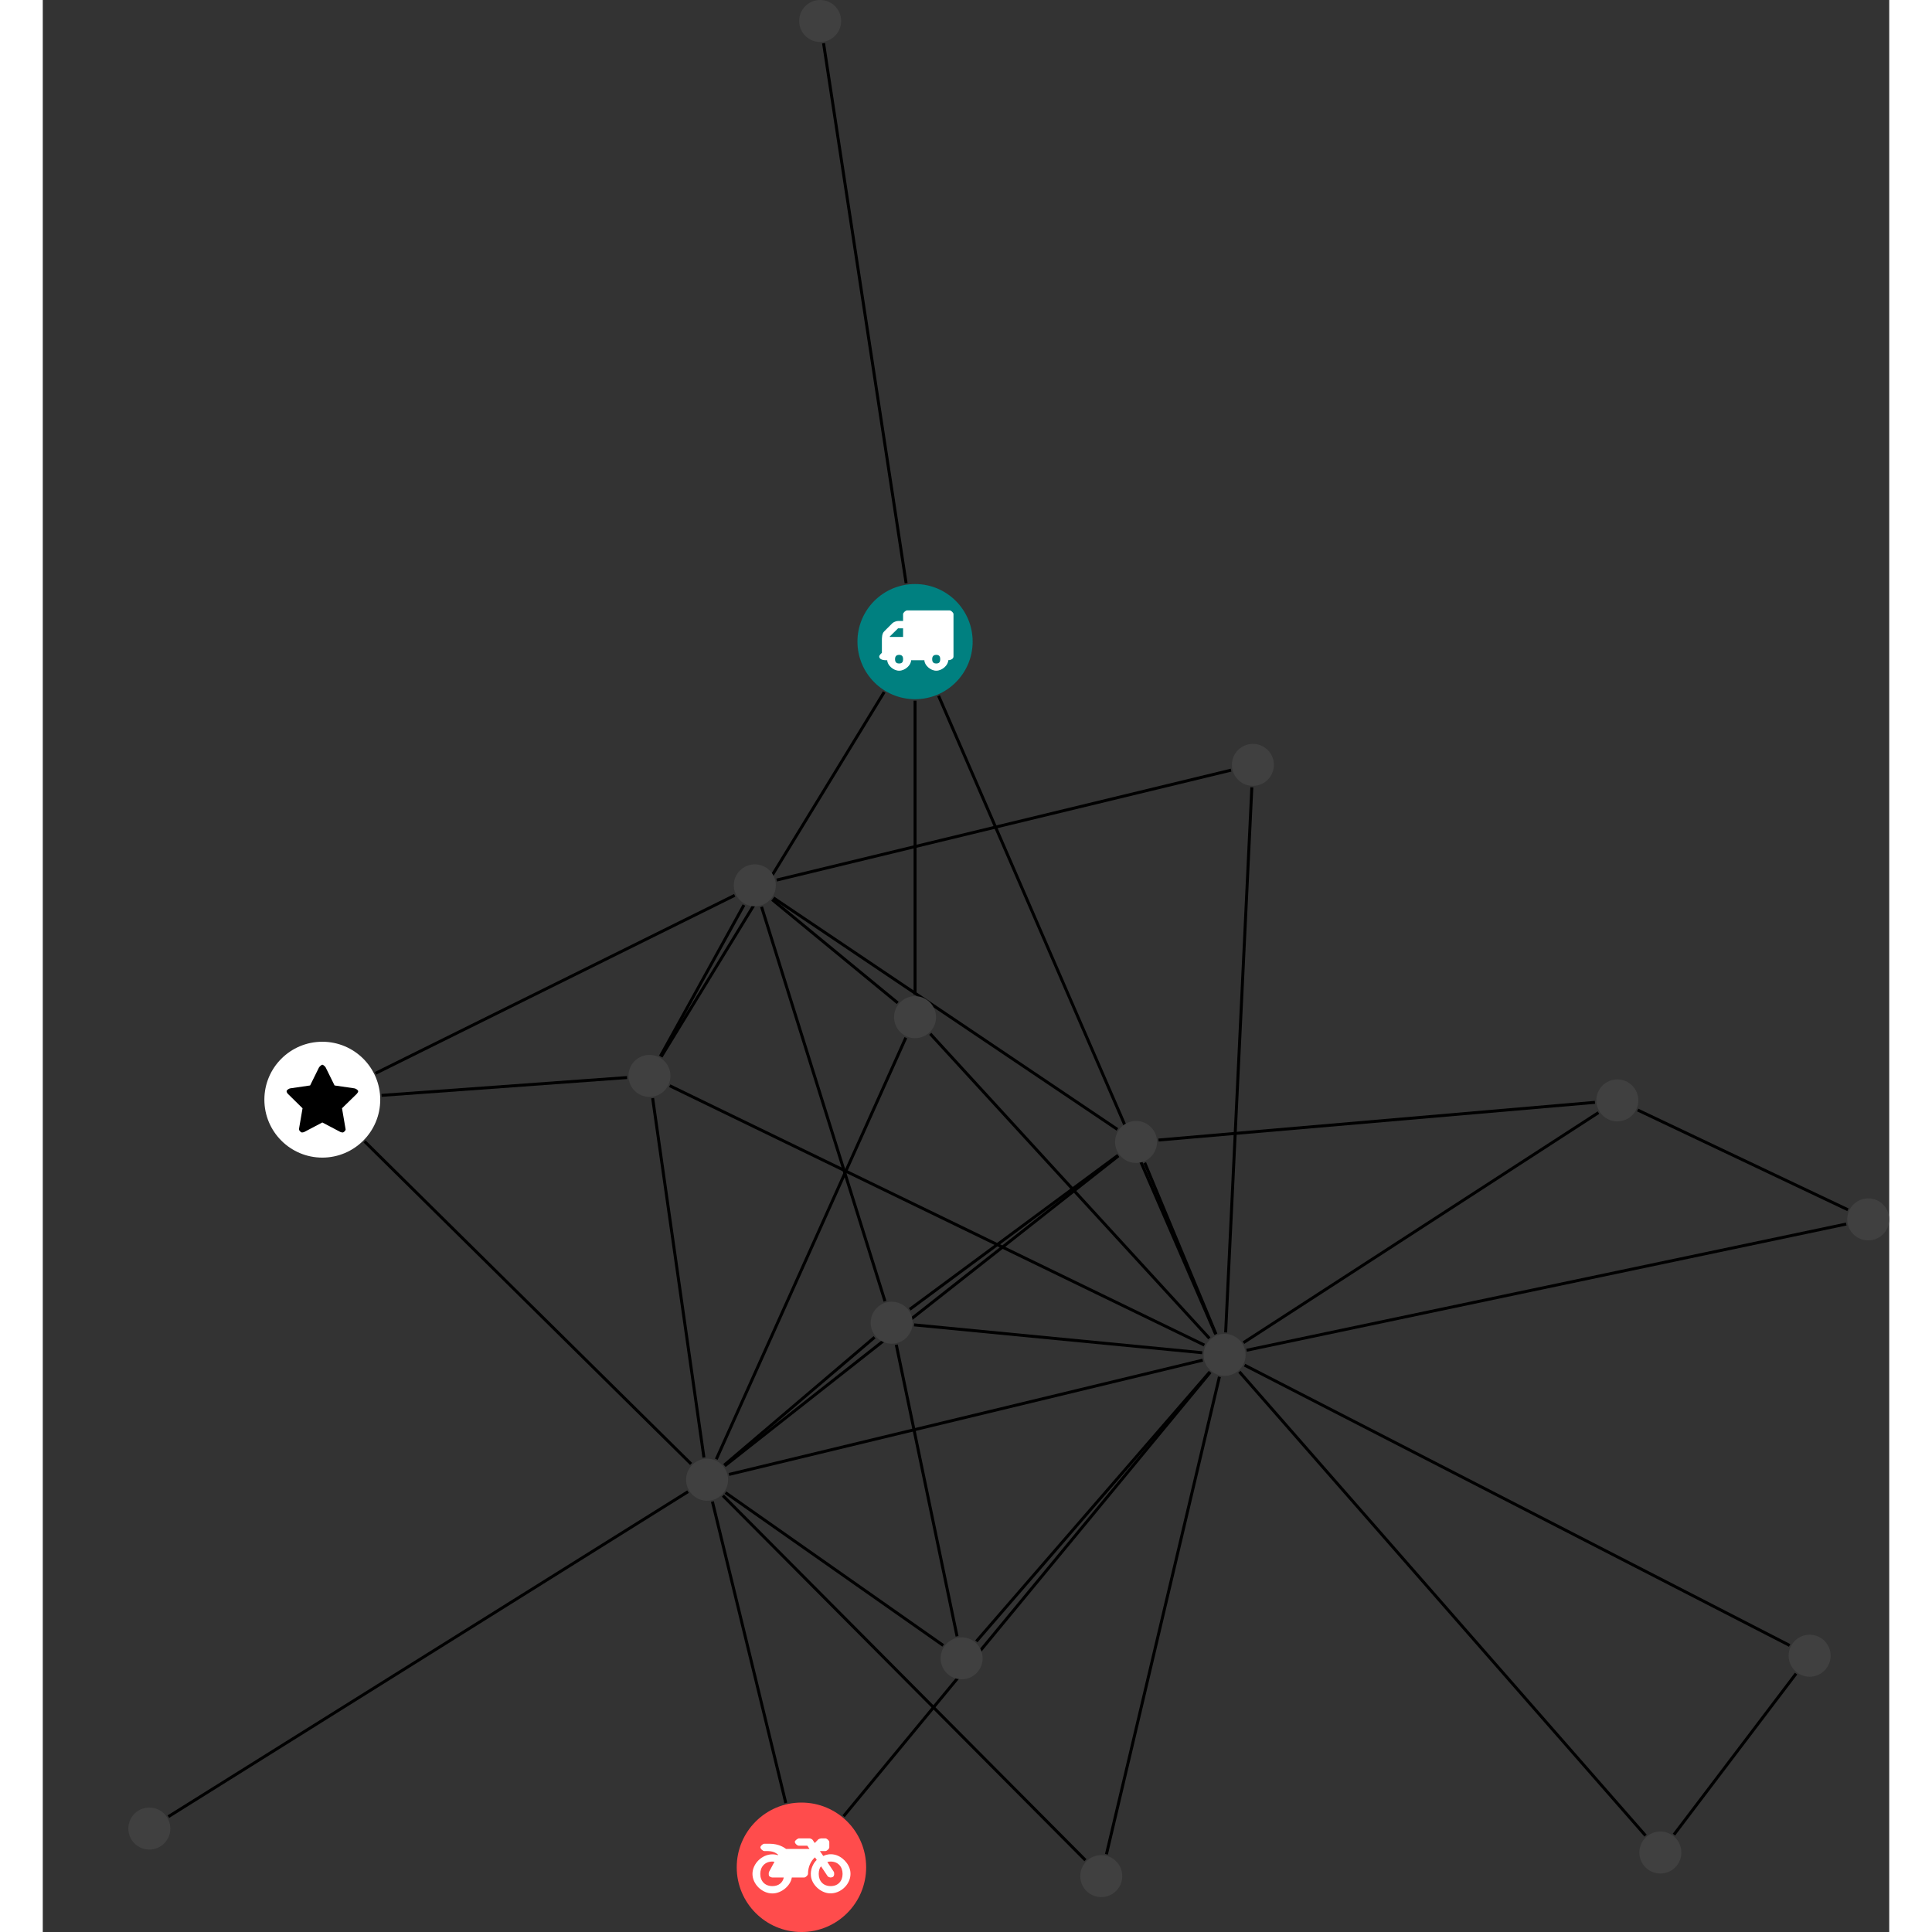 <?xml version="1.0" encoding="UTF-8"?>
<svg xmlns="http://www.w3.org/2000/svg" xmlns:xlink="http://www.w3.org/1999/xlink" width="259.307pt" height="259.307pt" viewBox="-11.484 0.000 247.824 259.307" version="1.1">
<rect x="-11.484" y="0.000" width="247.824" height="259.307" fill="#333333" stroke="none"/>
<defs>
<g>
<symbol overflow="visible" id="glyph0-0">
<path style="stroke:none;" d="M 1.422 -0.75 L 1.422 -7.922 L 3.562 -7.922 L 3.562 -0.891 L 1.422 -0.891 Z M 0.625 0 L 4.531 0 L 4.531 -8.812 L 0.438 -8.812 L 0.438 0 Z M 0.625 0 "/>
</symbol>
<symbol overflow="visible" id="glyph0-1">
<path style="stroke:none;" d="M 3.375 -0.844 C 3.375 -0.453 3.234 -0.266 2.844 -0.266 C 2.469 -0.266 2.297 -0.453 2.297 -0.844 C 2.297 -1.219 2.469 -1.422 2.844 -1.422 C 3.234 -1.422 3.375 -1.219 3.375 -0.844 Z M 1.594 -3.688 L 1.594 -3.859 C 1.594 -3.875 1.578 -3.875 1.594 -3.891 L 2.688 -4.969 C 2.703 -5 2.656 -4.984 2.688 -4.984 L 3.375 -4.984 L 3.375 -3.828 L 1.594 -3.828 Z M 8.359 -0.844 C 8.359 -0.453 8.219 -0.266 7.828 -0.266 C 7.453 -0.266 7.281 -0.453 7.281 -0.844 C 7.281 -1.219 7.453 -1.422 7.828 -1.422 C 8.219 -1.422 8.359 -1.219 8.359 -0.844 Z M 10.141 -6.891 C 10.141 -7.094 9.812 -7.391 9.609 -7.391 L 3.922 -7.391 C 3.719 -7.391 3.375 -7.094 3.375 -6.891 L 3.375 -5.969 L 2.672 -5.969 C 2.469 -5.969 2.078 -5.812 1.938 -5.672 L 0.844 -4.578 C 0.531 -4.266 0.531 -3.734 0.531 -3.328 L 0.531 -1.688 C 0.516 -1.688 0.172 -1.391 0.172 -1.203 C 0.172 -0.781 0.781 -0.703 1.062 -0.703 L 1.25 -0.703 C 1.25 -0.047 2.062 0.703 2.844 0.703 C 3.641 0.703 4.453 -0.047 4.453 -0.703 L 6.234 -0.703 C 6.234 -0.047 7.047 0.703 7.828 0.703 C 8.625 0.703 9.438 -0.047 9.438 -0.703 C 9.547 -0.703 10.141 -0.781 10.141 -1.203 Z M 10.141 -6.891 "/>
</symbol>
<symbol overflow="visible" id="glyph0-2">
<path style="stroke:none;" d="M 12.969 -2.906 C 12.844 -3.984 11.859 -5.016 10.781 -5.219 C 10.234 -5.328 9.703 -5.219 9.328 -5.031 L 8.875 -5.688 L 9.609 -5.688 C 9.812 -5.688 10.141 -5.984 10.141 -6.188 L 10.141 -6.891 C 10.141 -7.094 9.812 -7.391 9.609 -7.391 L 9.047 -7.391 C 8.969 -7.391 8.734 -7.312 8.656 -7.25 L 8.188 -6.766 L 7.891 -7.203 C 7.828 -7.281 7.594 -7.391 7.484 -7.391 L 6.078 -7.391 C 5.906 -7.391 5.547 -7.125 5.516 -6.953 C 5.484 -6.734 5.828 -6.406 6.047 -6.406 L 7.188 -6.406 L 7.484 -5.969 L 4.344 -5.969 C 4.141 -6.125 3.375 -6.672 2.141 -6.672 L 1.422 -6.672 C 1.219 -6.672 0.891 -6.375 0.891 -6.188 C 0.891 -5.984 1.219 -5.688 1.422 -5.688 L 1.781 -5.688 C 2.484 -5.688 2.906 -5.516 3.281 -5.188 L 3.25 -5.141 C 3.078 -5.188 2.797 -5.25 2.5 -5.25 C 1.109 -5.25 -0.172 -4 -0.172 -2.625 C -0.172 -1.25 1.109 0 2.5 0 C 3.75 0 4.953 -1.062 5.109 -2.141 L 6.766 -2.141 C 6.969 -2.141 7.281 -2.438 7.281 -2.625 C 7.281 -3.609 7.688 -4.391 8.219 -4.844 L 8.453 -4.5 C 7.969 -4.062 7.578 -3.203 7.672 -2.359 C 7.781 -1.172 8.969 -0.094 10.141 -0.016 C 11.703 0.094 13.156 -1.344 12.969 -2.906 Z M 2.5 -0.984 C 1.516 -0.984 0.875 -1.641 0.875 -2.625 C 0.875 -3.594 1.516 -4.281 2.5 -4.281 C 2.672 -4.281 2.844 -4.234 2.781 -4.25 L 2.047 -2.891 C 2 -2.781 2 -2.469 2.047 -2.359 C 2.125 -2.25 2.375 -2.141 2.5 -2.141 L 4.031 -2.141 C 3.891 -1.453 3.344 -0.984 2.5 -0.984 Z M 10.328 -0.984 C 9.344 -0.984 8.719 -1.641 8.719 -2.625 C 8.719 -3.109 8.859 -3.469 9.031 -3.641 L 9.906 -2.328 C 9.969 -2.219 10.203 -2.141 10.328 -2.141 C 10.391 -2.141 10.594 -2.188 10.641 -2.234 C 10.812 -2.344 10.844 -2.75 10.734 -2.922 L 9.875 -4.219 C 9.859 -4.219 10.094 -4.281 10.328 -4.281 C 11.297 -4.281 11.922 -3.594 11.922 -2.625 C 11.922 -1.641 11.297 -0.984 10.328 -0.984 Z M 10.328 -0.984 "/>
</symbol>
<symbol overflow="visible" id="glyph0-3">
<path style="stroke:none;" d="M 9.438 -5.078 C 9.438 -5.25 9.078 -5.453 8.938 -5.469 L 6.266 -5.859 L 5.078 -8.266 C 5.031 -8.375 4.75 -8.641 4.625 -8.641 C 4.5 -8.641 4.234 -8.375 4.172 -8.266 L 2.984 -5.859 L 0.312 -5.469 C 0.172 -5.453 -0.172 -5.25 -0.172 -5.078 C -0.172 -4.969 -0.062 -4.781 0.016 -4.719 L 1.969 -2.797 L 1.5 -0.062 C 1.5 -0.016 1.5 0.016 1.5 0.047 C 1.5 0.203 1.75 0.453 1.906 0.453 C 1.984 0.453 2.188 0.406 2.25 0.359 L 4.625 -0.891 L 7 0.359 C 7.062 0.406 7.266 0.453 7.344 0.453 C 7.5 0.453 7.75 0.203 7.75 0.047 C 7.75 0.016 7.75 -0.016 7.734 -0.062 L 7.266 -2.797 L 9.234 -4.719 C 9.297 -4.781 9.438 -4.969 9.438 -5.078 Z M 9.438 -5.078 "/>
</symbol>
</g>
<clipPath id="clip1">
  <path d="M 196 143 L 236.34 143 L 236.34 169 L 196 169 Z M 196 143 "/>
</clipPath>
<clipPath id="clip2">
  <path d="M 144 158 L 236.34 158 L 236.34 187 L 144 187 Z M 144 158 "/>
</clipPath>
<clipPath id="clip3">
  <path d="M 81 241 L 100 241 L 100 259.309 L 81 259.309 Z M 81 241 "/>
</clipPath>
<clipPath id="clip4">
  <path d="M 230 160 L 236.34 160 L 236.34 167 L 230 167 Z M 230 160 "/>
</clipPath>
</defs>
<g id="surface1">
<path style="fill:none;stroke-width:0.399;stroke-linecap:butt;stroke-linejoin:miter;stroke:rgb(0%,0%,0%);stroke-opacity:1;stroke-miterlimit:10;" d="M -0 -7.929 L -0 -47.394 " transform="matrix(1,0,0,-1,105.59,86.114)"/>
<path style="fill:none;stroke-width:0.399;stroke-linecap:butt;stroke-linejoin:miter;stroke:rgb(0%,0%,0%);stroke-opacity:1;stroke-miterlimit:10;" d="M -1.199 7.837 L -12.281 80.313 " transform="matrix(1,0,0,-1,105.59,86.114)"/>
<path style="fill:none;stroke-width:0.399;stroke-linecap:butt;stroke-linejoin:miter;stroke:rgb(0%,0%,0%);stroke-opacity:1;stroke-miterlimit:10;" d="M -4.137 -6.765 L -34.07 -55.718 " transform="matrix(1,0,0,-1,105.59,86.114)"/>
<path style="fill:none;stroke-width:0.399;stroke-linecap:butt;stroke-linejoin:miter;stroke:rgb(0%,0%,0%);stroke-opacity:1;stroke-miterlimit:10;" d="M 3.156 -7.273 L 40.344 -92.964 " transform="matrix(1,0,0,-1,105.59,86.114)"/>
<path style="fill:none;stroke-width:0.399;stroke-linecap:butt;stroke-linejoin:miter;stroke:rgb(0%,0%,0%);stroke-opacity:1;stroke-miterlimit:10;" d="M 101.859 -160.124 L 118.246 -138.515 " transform="matrix(1,0,0,-1,105.59,86.114)"/>
<path style="fill:none;stroke-width:0.399;stroke-linecap:butt;stroke-linejoin:miter;stroke:rgb(0%,0%,0%);stroke-opacity:1;stroke-miterlimit:10;" d="M 98.047 -160.257 L 43.531 -98.003 " transform="matrix(1,0,0,-1,105.59,86.114)"/>
<path style="fill:none;stroke-width:0.399;stroke-linecap:butt;stroke-linejoin:miter;stroke:rgb(0%,0%,0%);stroke-opacity:1;stroke-miterlimit:10;" d="M -100.215 -157.71 L -30.469 -114.089 " transform="matrix(1,0,0,-1,105.59,86.114)"/>
<path style="fill:none;stroke-width:0.399;stroke-linecap:butt;stroke-linejoin:miter;stroke:rgb(0%,0%,0%);stroke-opacity:1;stroke-miterlimit:10;" d="M -17.352 -155.874 L -27.199 -115.421 " transform="matrix(1,0,0,-1,105.59,86.114)"/>
<path style="fill:none;stroke-width:0.399;stroke-linecap:butt;stroke-linejoin:miter;stroke:rgb(0%,0%,0%);stroke-opacity:1;stroke-miterlimit:10;" d="M -9.59 -157.656 L 39.625 -98.062 " transform="matrix(1,0,0,-1,105.59,86.114)"/>
<g clip-path="url(#clip1)" clip-rule="nonzero">
<path style="fill:none;stroke-width:0.399;stroke-linecap:butt;stroke-linejoin:miter;stroke:rgb(0%,0%,0%);stroke-opacity:1;stroke-miterlimit:10;" d="M 125.207 -76.257 L 96.988 -62.87 " transform="matrix(1,0,0,-1,105.59,86.114)"/>
</g>
<g clip-path="url(#clip2)" clip-rule="nonzero">
<path style="fill:none;stroke-width:0.399;stroke-linecap:butt;stroke-linejoin:miter;stroke:rgb(0%,0%,0%);stroke-opacity:1;stroke-miterlimit:10;" d="M 124.98 -78.171 L 44.496 -95.113 " transform="matrix(1,0,0,-1,105.59,86.114)"/>
</g>
<path style="fill:none;stroke-width:0.399;stroke-linecap:butt;stroke-linejoin:miter;stroke:rgb(0%,0%,0%);stroke-opacity:1;stroke-miterlimit:10;" d="M 42.414 -17.253 L -18.57 -32.003 " transform="matrix(1,0,0,-1,105.59,86.114)"/>
<path style="fill:none;stroke-width:0.399;stroke-linecap:butt;stroke-linejoin:miter;stroke:rgb(0%,0%,0%);stroke-opacity:1;stroke-miterlimit:10;" d="M 45.203 -19.558 L 41.687 -92.722 " transform="matrix(1,0,0,-1,105.59,86.114)"/>
<path style="fill:none;stroke-width:0.399;stroke-linecap:butt;stroke-linejoin:miter;stroke:rgb(0%,0%,0%);stroke-opacity:1;stroke-miterlimit:10;" d="M -2.328 -48.491 L -19.176 -34.628 " transform="matrix(1,0,0,-1,105.59,86.114)"/>
<path style="fill:none;stroke-width:0.399;stroke-linecap:butt;stroke-linejoin:miter;stroke:rgb(0%,0%,0%);stroke-opacity:1;stroke-miterlimit:10;" d="M -1.238 -53.163 L -26.676 -109.738 " transform="matrix(1,0,0,-1,105.59,86.114)"/>
<path style="fill:none;stroke-width:0.399;stroke-linecap:butt;stroke-linejoin:miter;stroke:rgb(0%,0%,0%);stroke-opacity:1;stroke-miterlimit:10;" d="M 2.039 -52.636 L 39.504 -93.511 " transform="matrix(1,0,0,-1,105.59,86.114)"/>
<path style="fill:none;stroke-width:0.399;stroke-linecap:butt;stroke-linejoin:miter;stroke:rgb(0%,0%,0%);stroke-opacity:1;stroke-miterlimit:10;" d="M -71.602 -60.902 L -38.656 -58.511 " transform="matrix(1,0,0,-1,105.59,86.114)"/>
<path style="fill:none;stroke-width:0.399;stroke-linecap:butt;stroke-linejoin:miter;stroke:rgb(0%,0%,0%);stroke-opacity:1;stroke-miterlimit:10;" d="M -72.41 -57.941 L -24.207 -34.054 " transform="matrix(1,0,0,-1,105.59,86.114)"/>
<path style="fill:none;stroke-width:0.399;stroke-linecap:butt;stroke-linejoin:miter;stroke:rgb(0%,0%,0%);stroke-opacity:1;stroke-miterlimit:10;" d="M -73.883 -67.085 L -30.059 -110.37 " transform="matrix(1,0,0,-1,105.59,86.114)"/>
<path style="fill:none;stroke-width:0.399;stroke-linecap:butt;stroke-linejoin:miter;stroke:rgb(0%,0%,0%);stroke-opacity:1;stroke-miterlimit:10;" d="M 91.254 -61.839 L 32.672 -66.898 " transform="matrix(1,0,0,-1,105.59,86.114)"/>
<path style="fill:none;stroke-width:0.399;stroke-linecap:butt;stroke-linejoin:miter;stroke:rgb(0%,0%,0%);stroke-opacity:1;stroke-miterlimit:10;" d="M 91.726 -63.218 L 44.078 -94.093 " transform="matrix(1,0,0,-1,105.59,86.114)"/>
<path style="fill:none;stroke-width:0.399;stroke-linecap:butt;stroke-linejoin:miter;stroke:rgb(0%,0%,0%);stroke-opacity:1;stroke-miterlimit:10;" d="M 5.637 -133.507 L -2.52 -94.37 " transform="matrix(1,0,0,-1,105.59,86.114)"/>
<path style="fill:none;stroke-width:0.399;stroke-linecap:butt;stroke-linejoin:miter;stroke:rgb(0%,0%,0%);stroke-opacity:1;stroke-miterlimit:10;" d="M 3.781 -134.73 L -25.442 -114.222 " transform="matrix(1,0,0,-1,105.59,86.114)"/>
<path style="fill:none;stroke-width:0.399;stroke-linecap:butt;stroke-linejoin:miter;stroke:rgb(0%,0%,0%);stroke-opacity:1;stroke-miterlimit:10;" d="M 8.226 -134.183 L 39.57 -98.015 " transform="matrix(1,0,0,-1,105.59,86.114)"/>
<path style="fill:none;stroke-width:0.399;stroke-linecap:butt;stroke-linejoin:miter;stroke:rgb(0%,0%,0%);stroke-opacity:1;stroke-miterlimit:10;" d="M -34.184 -55.652 L -22.965 -35.355 " transform="matrix(1,0,0,-1,105.59,86.114)"/>
<path style="fill:none;stroke-width:0.399;stroke-linecap:butt;stroke-linejoin:miter;stroke:rgb(0%,0%,0%);stroke-opacity:1;stroke-miterlimit:10;" d="M -35.219 -61.277 L -28.336 -109.503 " transform="matrix(1,0,0,-1,105.59,86.114)"/>
<path style="fill:none;stroke-width:0.399;stroke-linecap:butt;stroke-linejoin:miter;stroke:rgb(0%,0%,0%);stroke-opacity:1;stroke-miterlimit:10;" d="M -32.93 -59.609 L 38.828 -94.417 " transform="matrix(1,0,0,-1,105.59,86.114)"/>
<path style="fill:none;stroke-width:0.399;stroke-linecap:butt;stroke-linejoin:miter;stroke:rgb(0%,0%,0%);stroke-opacity:1;stroke-miterlimit:10;" d="M 22.867 -163.554 L -25.785 -114.628 " transform="matrix(1,0,0,-1,105.59,86.114)"/>
<path style="fill:none;stroke-width:0.399;stroke-linecap:butt;stroke-linejoin:miter;stroke:rgb(0%,0%,0%);stroke-opacity:1;stroke-miterlimit:10;" d="M 25.687 -162.757 L 40.851 -98.671 " transform="matrix(1,0,0,-1,105.59,86.114)"/>
<path style="fill:none;stroke-width:0.399;stroke-linecap:butt;stroke-linejoin:miter;stroke:rgb(0%,0%,0%);stroke-opacity:1;stroke-miterlimit:10;" d="M -0.711 -89.62 L 27.238 -68.948 " transform="matrix(1,0,0,-1,105.59,86.114)"/>
<path style="fill:none;stroke-width:0.399;stroke-linecap:butt;stroke-linejoin:miter;stroke:rgb(0%,0%,0%);stroke-opacity:1;stroke-miterlimit:10;" d="M -4.035 -88.534 L -20.602 -35.593 " transform="matrix(1,0,0,-1,105.59,86.114)"/>
<path style="fill:none;stroke-width:0.399;stroke-linecap:butt;stroke-linejoin:miter;stroke:rgb(0%,0%,0%);stroke-opacity:1;stroke-miterlimit:10;" d="M -5.434 -93.37 L -25.613 -110.534 " transform="matrix(1,0,0,-1,105.59,86.114)"/>
<path style="fill:none;stroke-width:0.399;stroke-linecap:butt;stroke-linejoin:miter;stroke:rgb(0%,0%,0%);stroke-opacity:1;stroke-miterlimit:10;" d="M -0.133 -91.706 L 38.543 -95.445 " transform="matrix(1,0,0,-1,105.59,86.114)"/>
<path style="fill:none;stroke-width:0.399;stroke-linecap:butt;stroke-linejoin:miter;stroke:rgb(0%,0%,0%);stroke-opacity:1;stroke-miterlimit:10;" d="M 117.383 -134.73 L 44.23 -97.113 " transform="matrix(1,0,0,-1,105.59,86.114)"/>
<path style="fill:none;stroke-width:0.399;stroke-linecap:butt;stroke-linejoin:miter;stroke:rgb(0%,0%,0%);stroke-opacity:1;stroke-miterlimit:10;" d="M 27.16 -65.472 L -19 -34.398 " transform="matrix(1,0,0,-1,105.59,86.114)"/>
<path style="fill:none;stroke-width:0.399;stroke-linecap:butt;stroke-linejoin:miter;stroke:rgb(0%,0%,0%);stroke-opacity:1;stroke-miterlimit:10;" d="M 27.293 -69.023 L -25.539 -110.624 " transform="matrix(1,0,0,-1,105.59,86.114)"/>
<path style="fill:none;stroke-width:0.399;stroke-linecap:butt;stroke-linejoin:miter;stroke:rgb(0%,0%,0%);stroke-opacity:1;stroke-miterlimit:10;" d="M 30.824 -69.945 L 40.387 -92.948 " transform="matrix(1,0,0,-1,105.59,86.114)"/>
<path style="fill:none;stroke-width:0.399;stroke-linecap:butt;stroke-linejoin:miter;stroke:rgb(0%,0%,0%);stroke-opacity:1;stroke-miterlimit:10;" d="M -24.977 -111.781 L 38.609 -96.441 " transform="matrix(1,0,0,-1,105.59,86.114)"/>
<path style=" stroke:none;fill-rule:nonzero;fill:rgb(0%,50%,50%);fill-opacity:1;" d="M 113.32 86.113 C 113.32 81.844 109.859 78.387 105.59 78.387 C 101.32 78.387 97.859 81.844 97.859 86.113 C 97.859 90.383 101.32 93.844 105.59 93.844 C 109.859 93.844 113.32 90.383 113.32 86.113 Z M 113.32 86.113 "/>
<g style="fill:rgb(100%,100%,100%);fill-opacity:1;">
  <use xlink:href="#glyph0-1" x="100.608" y="89.317"/>
</g>
<path style=" stroke:none;fill-rule:nonzero;fill:rgb(25%,25%,25%);fill-opacity:1;" d="M 208.441 248.641 C 208.441 247.082 207.18 245.82 205.621 245.82 C 204.066 245.82 202.805 247.082 202.805 248.641 C 202.805 250.195 204.066 251.457 205.621 251.457 C 207.18 251.457 208.441 250.195 208.441 248.641 Z M 208.441 248.641 "/>
<path style=" stroke:none;fill-rule:nonzero;fill:rgb(25%,25%,25%);fill-opacity:1;" d="M 5.637 245.426 C 5.637 243.867 4.375 242.605 2.816 242.605 C 1.262 242.605 0 243.867 0 245.426 C 0 246.98 1.262 248.242 2.816 248.242 C 4.375 248.242 5.637 246.98 5.637 245.426 Z M 5.637 245.426 "/>
<g clip-path="url(#clip3)" clip-rule="nonzero">
<path style=" stroke:none;fill-rule:nonzero;fill:rgb(100%,29.999%,29.999%);fill-opacity:1;" d="M 99.027 250.621 C 99.027 245.824 95.141 241.934 90.344 241.934 C 85.543 241.934 81.656 245.824 81.656 250.621 C 81.656 255.418 85.543 259.309 90.344 259.309 C 95.141 259.309 99.027 255.418 99.027 250.621 Z M 99.027 250.621 "/>
</g>
<g style="fill:rgb(100%,100%,100%);fill-opacity:1;">
  <use xlink:href="#glyph0-2" x="83.941" y="254.132"/>
</g>
<g clip-path="url(#clip4)" clip-rule="nonzero">
<path style=" stroke:none;fill-rule:nonzero;fill:rgb(25%,25%,25%);fill-opacity:1;" d="M 236.34 163.66 C 236.34 162.105 235.078 160.844 233.523 160.844 C 231.965 160.844 230.703 162.105 230.703 163.66 C 230.703 165.219 231.965 166.48 233.523 166.48 C 235.078 166.48 236.34 165.219 236.34 163.66 Z M 236.34 163.66 "/>
</g>
<path style=" stroke:none;fill-rule:nonzero;fill:rgb(25%,25%,25%);fill-opacity:1;" d="M 153.754 102.656 C 153.754 101.102 152.492 99.84 150.938 99.84 C 149.379 99.84 148.117 101.102 148.117 102.656 C 148.117 104.215 149.379 105.477 150.938 105.477 C 152.492 105.477 153.754 104.215 153.754 102.656 Z M 153.754 102.656 "/>
<path style=" stroke:none;fill-rule:nonzero;fill:rgb(25%,25%,25%);fill-opacity:1;" d="M 108.406 136.523 C 108.406 134.965 107.145 133.703 105.59 133.703 C 104.035 133.703 102.773 134.965 102.773 136.523 C 102.773 138.078 104.035 139.34 105.59 139.34 C 107.145 139.34 108.406 138.078 108.406 136.523 Z M 108.406 136.523 "/>
<path style=" stroke:none;fill-rule:nonzero;fill:rgb(100%,100%,100%);fill-opacity:1;" d="M 33.809 147.594 C 33.809 143.301 30.328 139.82 26.035 139.82 C 21.742 139.82 18.258 143.301 18.258 147.594 C 18.258 151.887 21.742 155.371 26.035 155.371 C 30.328 155.371 33.809 151.887 33.809 147.594 Z M 33.809 147.594 "/>
<g style="fill:rgb(0%,0%,0%);fill-opacity:1;">
  <use xlink:href="#glyph0-3" x="21.412" y="151.545"/>
</g>
<path style=" stroke:none;fill-rule:nonzero;fill:rgb(25%,25%,25%);fill-opacity:1;" d="M 202.668 147.691 C 202.668 146.137 201.406 144.875 199.848 144.875 C 198.293 144.875 197.031 146.137 197.031 147.691 C 197.031 149.25 198.293 150.512 199.848 150.512 C 201.406 150.512 202.668 149.25 202.668 147.691 Z M 202.668 147.691 "/>
<path style=" stroke:none;fill-rule:nonzero;fill:rgb(25%,25%,25%);fill-opacity:1;" d="M 95.672 2.816 C 95.672 1.262 94.41 0 92.855 0 C 91.297 0 90.035 1.262 90.035 2.816 C 90.035 4.375 91.297 5.637 92.855 5.637 C 94.41 5.637 95.672 4.375 95.672 2.816 Z M 95.672 2.816 "/>
<path style=" stroke:none;fill-rule:nonzero;fill:rgb(25%,25%,25%);fill-opacity:1;" d="M 114.66 222.574 C 114.66 221.02 113.398 219.758 111.84 219.758 C 110.285 219.758 109.023 221.02 109.023 222.574 C 109.023 224.129 110.285 225.391 111.84 225.391 C 113.398 225.391 114.66 224.129 114.66 222.574 Z M 114.66 222.574 "/>
<path style=" stroke:none;fill-rule:nonzero;fill:rgb(25%,25%,25%);fill-opacity:1;" d="M 72.762 144.402 C 72.762 142.848 71.5 141.586 69.945 141.586 C 68.387 141.586 67.125 142.848 67.125 144.402 C 67.125 145.961 68.387 147.223 69.945 147.223 C 71.5 147.223 72.762 145.961 72.762 144.402 Z M 72.762 144.402 "/>
<path style=" stroke:none;fill-rule:nonzero;fill:rgb(25%,25%,25%);fill-opacity:1;" d="M 133.398 251.805 C 133.398 250.25 132.137 248.988 130.582 248.988 C 129.027 248.988 127.766 250.25 127.766 251.805 C 127.766 253.363 129.027 254.625 130.582 254.625 C 132.137 254.625 133.398 253.363 133.398 251.805 Z M 133.398 251.805 "/>
<path style=" stroke:none;fill-rule:nonzero;fill:rgb(25%,25%,25%);fill-opacity:1;" d="M 105.273 177.527 C 105.273 175.973 104.012 174.711 102.453 174.711 C 100.898 174.711 99.637 175.973 99.637 177.527 C 99.637 179.086 100.898 180.348 102.453 180.348 C 104.012 180.348 105.273 179.086 105.273 177.527 Z M 105.273 177.527 "/>
<path style=" stroke:none;fill-rule:nonzero;fill:rgb(25%,25%,25%);fill-opacity:1;" d="M 228.473 222.223 C 228.473 220.668 227.211 219.406 225.656 219.406 C 224.102 219.406 222.84 220.668 222.84 222.223 C 222.84 223.781 224.102 225.043 225.656 225.043 C 227.211 225.043 228.473 223.781 228.473 222.223 Z M 228.473 222.223 "/>
<path style=" stroke:none;fill-rule:nonzero;fill:rgb(25%,25%,25%);fill-opacity:1;" d="M 138.07 153.27 C 138.07 151.711 136.809 150.449 135.254 150.449 C 133.699 150.449 132.438 151.711 132.438 153.27 C 132.438 154.824 133.699 156.086 135.254 156.086 C 136.809 156.086 138.07 154.824 138.07 153.27 Z M 138.07 153.27 "/>
<path style=" stroke:none;fill-rule:nonzero;fill:rgb(25%,25%,25%);fill-opacity:1;" d="M 86.902 118.824 C 86.902 117.27 85.641 116.008 84.086 116.008 C 82.527 116.008 81.266 117.27 81.266 118.824 C 81.266 120.383 82.527 121.645 84.086 121.645 C 85.641 121.645 86.902 120.383 86.902 118.824 Z M 86.902 118.824 "/>
<path style=" stroke:none;fill-rule:nonzero;fill:rgb(25%,25%,25%);fill-opacity:1;" d="M 80.496 198.602 C 80.496 197.047 79.234 195.785 77.68 195.785 C 76.121 195.785 74.859 197.047 74.859 198.602 C 74.859 200.16 76.121 201.422 77.68 201.422 C 79.234 201.422 80.496 200.16 80.496 198.602 Z M 80.496 198.602 "/>
<path style=" stroke:none;fill-rule:nonzero;fill:rgb(25%,25%,25%);fill-opacity:1;" d="M 149.953 181.848 C 149.953 180.289 148.691 179.027 147.133 179.027 C 145.578 179.027 144.316 180.289 144.316 181.848 C 144.316 183.402 145.578 184.664 147.133 184.664 C 148.691 184.664 149.953 183.402 149.953 181.848 Z M 149.953 181.848 "/>
</g>
</svg>
